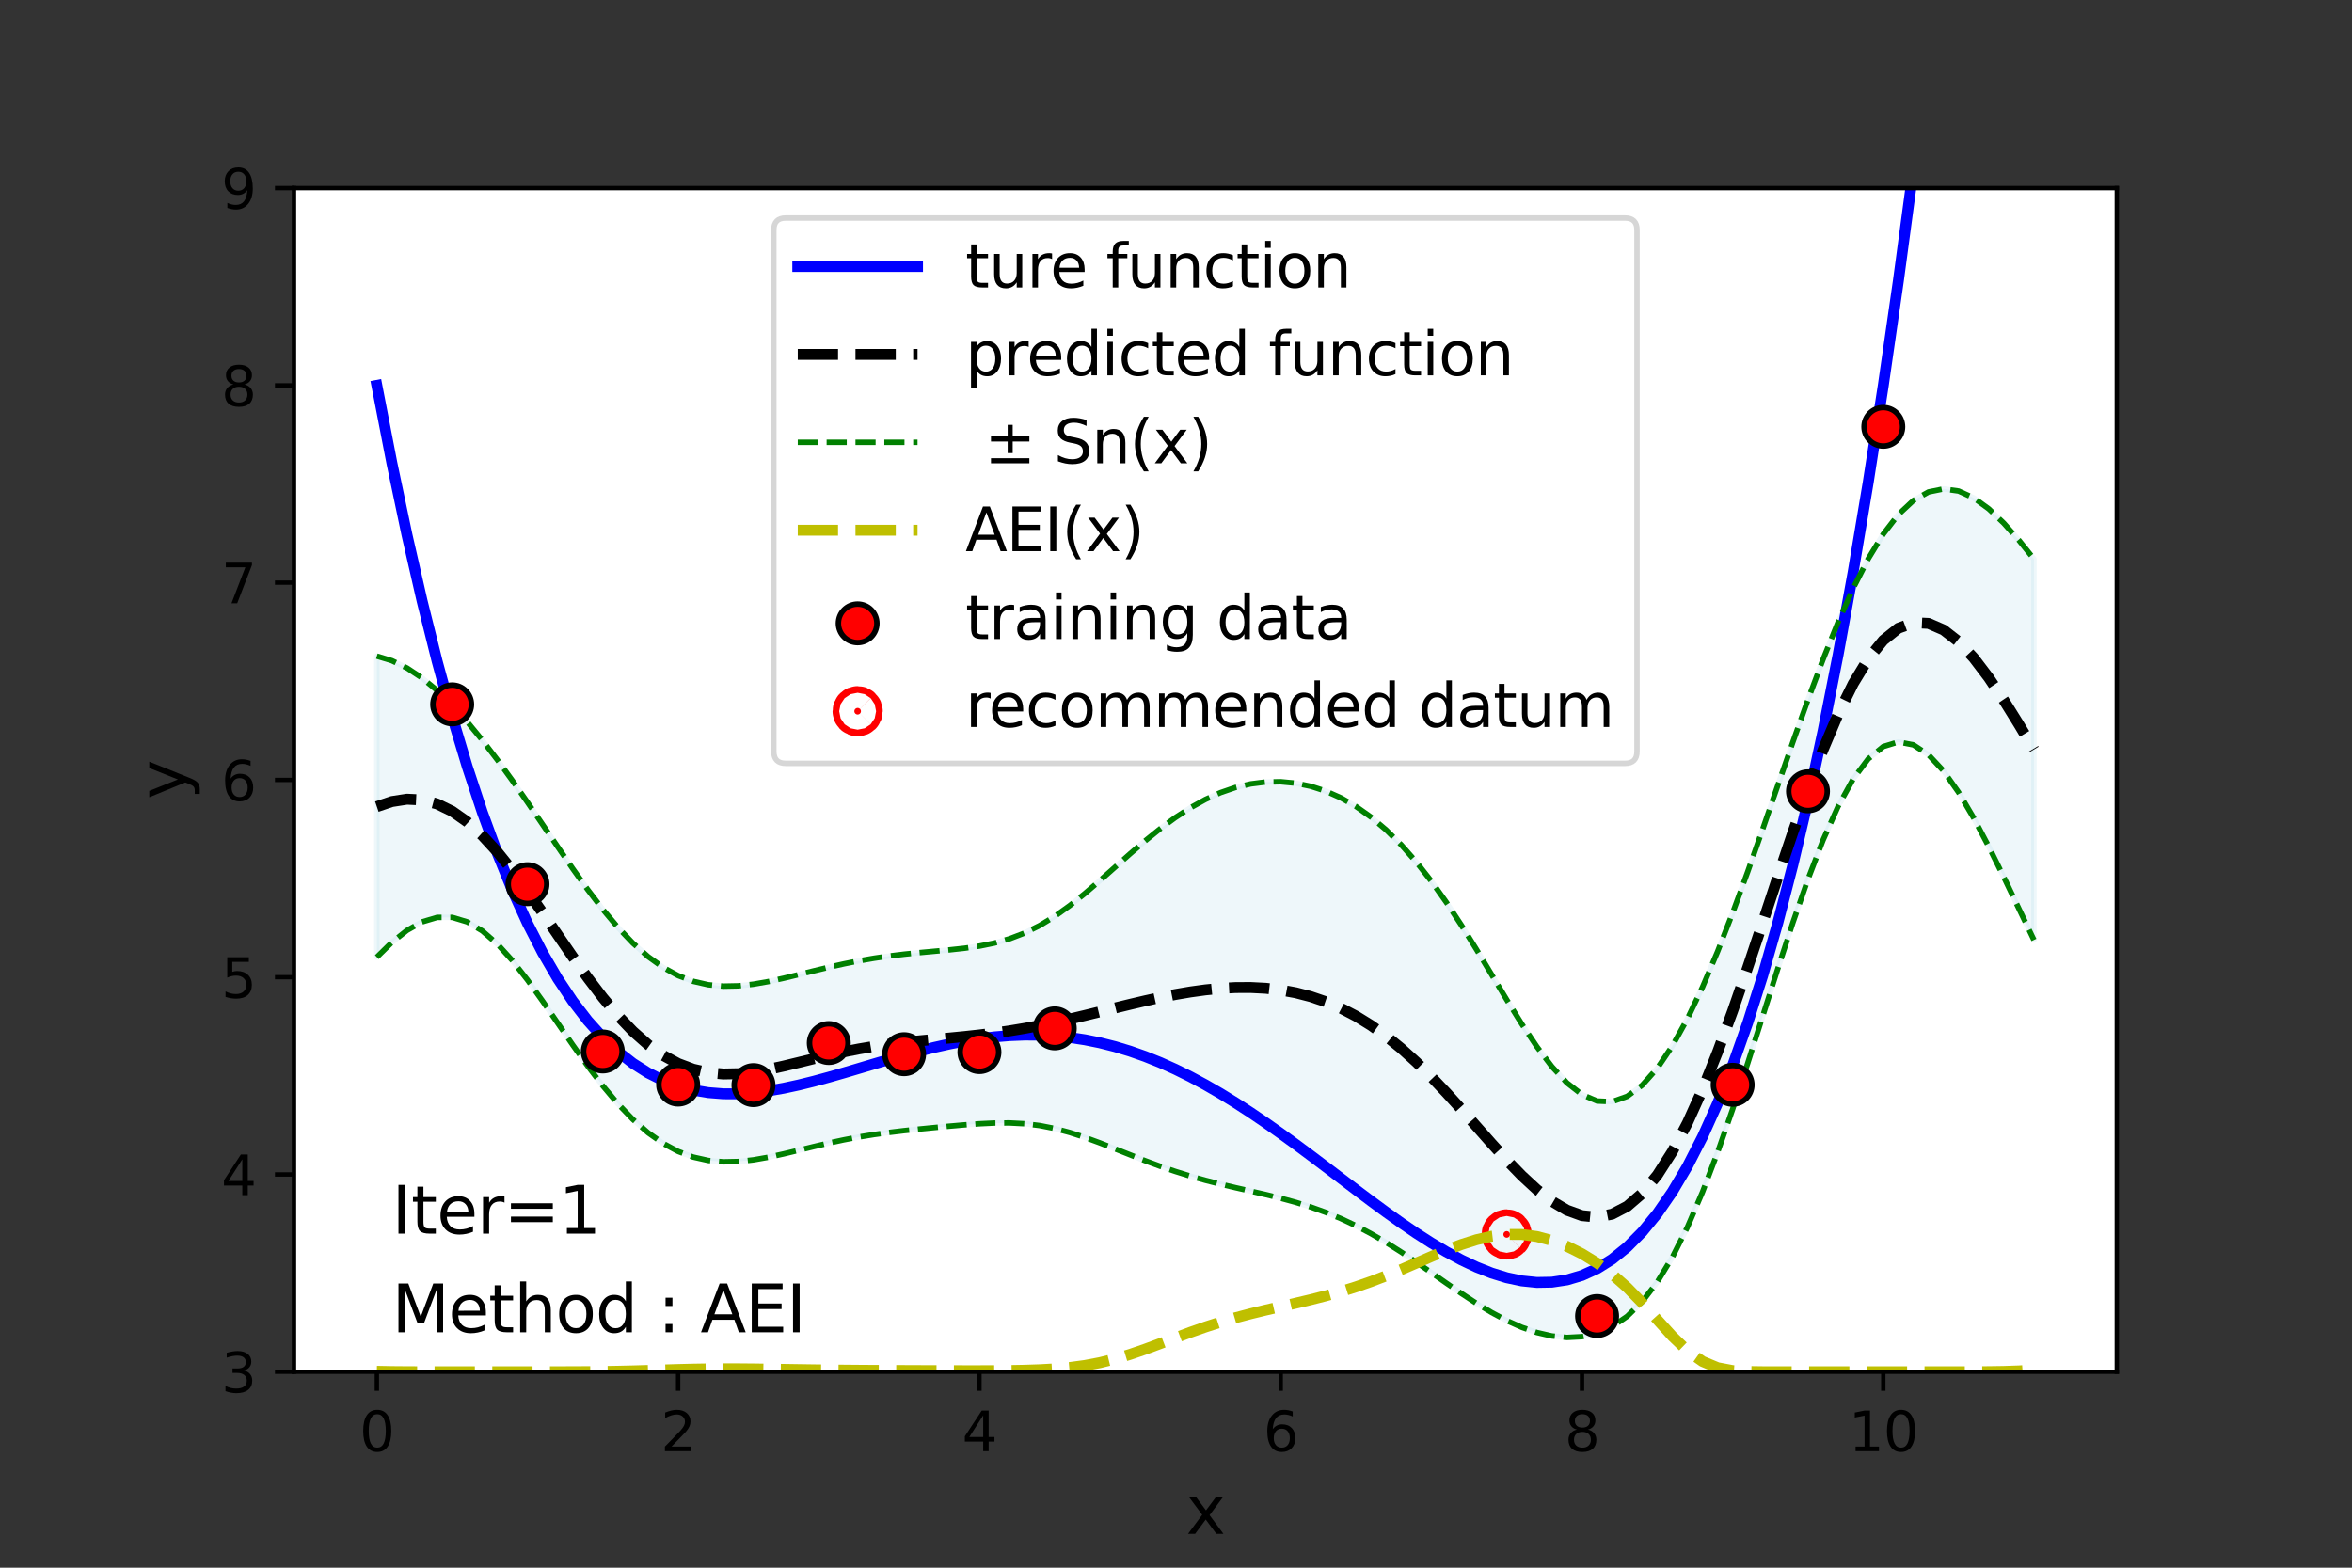 <?xml version="1.0" encoding="utf-8" standalone="no"?>
<!DOCTYPE svg PUBLIC "-//W3C//DTD SVG 1.1//EN"
  "http://www.w3.org/Graphics/SVG/1.1/DTD/svg11.dtd">
<svg height="288pt" version="1.1" viewBox="0 0 432 288" width="432pt" xmlns="http://www.w3.org/2000/svg" xmlns:xlink="http://www.w3.org/1999/xlink">
 <rect x="0" y="0" width="432" height="288" fill="#333333" stroke="none"/>
 <defs>
  <style type="text/css">*{stroke-linecap:butt;stroke-linejoin:round;}</style>
 </defs>
 <g id="figure_1">
  <g id="patch_1">
   <path d="M 0 288 
L 432 288 
L 432 0 
L 0 0 
z
" style="fill:none;"/>
  </g>
  <g id="axes_1">
   <g id="patch_2">
    <path d="M 54 252 
L 388.8 252 
L 388.8 34.56 
L 54 34.56 
z
" style="fill:#ffffff;"/>
   </g>
   <g id="PolyCollection_1">
    <defs>
     <path d="M 69.218 -167.462 
L 69.218 -112.164 
L 71.985 -114.881 
L 74.752 -117.08 
L 77.519 -118.642 
L 80.286 -119.464 
L 83.053 -119.475 
L 85.82 -118.643 
L 88.587 -116.986 
L 91.354 -114.571 
L 94.121 -111.516 
L 96.888 -107.97 
L 99.655 -104.1 
L 102.421 -100.072 
L 105.188 -96.045 
L 107.955 -92.154 
L 110.722 -88.517 
L 113.489 -85.224 
L 116.256 -82.341 
L 119.023 -79.91 
L 121.79 -77.953 
L 124.557 -76.466 
L 127.324 -75.432 
L 130.091 -74.813 
L 132.858 -74.562 
L 135.625 -74.62 
L 138.392 -74.924 
L 141.159 -75.41 
L 143.926 -76.015 
L 146.693 -76.68 
L 149.46 -77.357 
L 152.226 -78.006 
L 154.993 -78.6 
L 157.76 -79.124 
L 160.527 -79.574 
L 163.294 -79.957 
L 166.061 -80.287 
L 168.828 -80.58 
L 171.595 -80.851 
L 174.362 -81.109 
L 177.129 -81.35 
L 179.896 -81.554 
L 182.663 -81.687 
L 185.43 -81.704 
L 188.197 -81.562 
L 190.964 -81.227 
L 193.731 -80.685 
L 196.498 -79.949 
L 199.264 -79.051 
L 202.031 -78.034 
L 204.798 -76.95 
L 207.565 -75.848 
L 210.332 -74.769 
L 213.099 -73.745 
L 215.866 -72.799 
L 218.633 -71.939 
L 221.4 -71.164 
L 224.167 -70.462 
L 226.934 -69.811 
L 229.701 -69.184 
L 232.468 -68.548 
L 235.235 -67.871 
L 238.002 -67.118 
L 240.769 -66.259 
L 243.536 -65.268 
L 246.302 -64.125 
L 249.069 -62.82 
L 251.836 -61.352 
L 254.603 -59.732 
L 257.37 -57.979 
L 260.137 -56.123 
L 262.904 -54.203 
L 265.671 -52.267 
L 268.438 -50.366 
L 271.205 -48.553 
L 273.972 -46.881 
L 276.739 -45.403 
L 279.506 -44.164 
L 282.273 -43.205 
L 285.04 -42.568 
L 287.807 -42.295 
L 290.574 -42.439 
L 293.34 -43.071 
L 296.107 -44.285 
L 298.874 -46.188 
L 301.641 -48.894 
L 304.408 -52.496 
L 307.175 -57.054 
L 309.942 -62.578 
L 312.709 -69.025 
L 315.476 -76.296 
L 318.243 -84.242 
L 321.01 -92.673 
L 323.777 -101.364 
L 326.544 -110.068 
L 329.311 -118.527 
L 332.078 -126.478 
L 334.845 -133.67 
L 337.612 -139.872 
L 340.379 -144.889 
L 343.145 -148.577 
L 345.912 -150.853 
L 348.679 -151.699 
L 351.446 -151.158 
L 354.213 -149.331 
L 356.98 -146.363 
L 359.747 -142.43 
L 362.514 -137.732 
L 365.281 -132.474 
L 368.048 -126.86 
L 370.815 -121.083 
L 373.582 -115.316 
L 373.582 -185.301 
L 373.582 -185.301 
L 370.815 -188.76 
L 368.048 -191.882 
L 365.281 -194.521 
L 362.514 -196.535 
L 359.747 -197.792 
L 356.98 -198.183 
L 354.213 -197.623 
L 351.446 -196.06 
L 348.679 -193.477 
L 345.912 -189.889 
L 343.145 -185.348 
L 340.379 -179.927 
L 337.612 -173.725 
L 334.845 -166.861 
L 332.078 -159.47 
L 329.311 -151.705 
L 326.544 -143.732 
L 323.777 -135.726 
L 321.01 -127.859 
L 318.243 -120.296 
L 315.476 -113.188 
L 312.709 -106.669 
L 309.942 -100.858 
L 307.175 -95.859 
L 304.408 -91.764 
L 301.641 -88.652 
L 298.874 -86.587 
L 296.107 -85.611 
L 293.34 -85.732 
L 290.574 -86.913 
L 287.807 -89.066 
L 285.04 -92.058 
L 282.273 -95.725 
L 279.506 -99.884 
L 276.739 -104.351 
L 273.972 -108.957 
L 271.205 -113.549 
L 268.438 -118.001 
L 265.671 -122.213 
L 262.904 -126.111 
L 260.137 -129.646 
L 257.37 -132.791 
L 254.603 -135.535 
L 251.836 -137.879 
L 249.069 -139.836 
L 246.302 -141.421 
L 243.536 -142.654 
L 240.769 -143.549 
L 238.002 -144.122 
L 235.235 -144.383 
L 232.468 -144.337 
L 229.701 -143.987 
L 226.934 -143.335 
L 224.167 -142.382 
L 221.4 -141.133 
L 218.633 -139.598 
L 215.866 -137.797 
L 213.099 -135.758 
L 210.332 -133.523 
L 207.565 -131.145 
L 204.798 -128.69 
L 202.031 -126.234 
L 199.264 -123.858 
L 196.498 -121.644 
L 193.731 -119.664 
L 190.964 -117.972 
L 188.197 -116.598 
L 185.43 -115.536 
L 182.663 -114.752 
L 179.896 -114.193 
L 177.129 -113.794 
L 174.362 -113.495 
L 171.595 -113.24 
L 168.828 -112.986 
L 166.061 -112.702 
L 163.294 -112.364 
L 160.527 -111.959 
L 157.76 -111.479 
L 154.993 -110.926 
L 152.226 -110.307 
L 149.46 -109.641 
L 146.693 -108.954 
L 143.926 -108.284 
L 141.159 -107.679 
L 138.392 -107.193 
L 135.625 -106.888 
L 132.858 -106.832 
L 130.091 -107.088 
L 127.324 -107.716 
L 124.557 -108.768 
L 121.79 -110.278 
L 119.023 -112.266 
L 116.256 -114.726 
L 113.489 -117.631 
L 110.722 -120.932 
L 107.955 -124.561 
L 105.188 -128.433 
L 102.421 -132.458 
L 99.655 -136.544 
L 96.888 -140.609 
L 94.121 -144.582 
L 91.354 -148.403 
L 88.587 -152.021 
L 85.82 -155.389 
L 83.053 -158.454 
L 80.286 -161.158 
L 77.519 -163.449 
L 74.752 -165.28 
L 71.985 -166.621 
L 69.218 -167.462 
z
" id="m8841c17e21" style="stroke:#add8e6;stroke-opacity:0.2;"/>
    </defs>
    <g clip-path="url(#p6eb0425a65)">
     <use style="fill:#add8e6;fill-opacity:0.2;stroke:#add8e6;stroke-opacity:0.2;" x="0" xlink:href="#m8841c17e21" y="288"/>
    </g>
   </g>
   <g id="PathCollection_1">
    <defs>
     <path d="M 0 0.612 
C 0.162 0.612 0.318 0.548 0.433 0.433 
C 0.548 0.318 0.612 0.162 0.612 0 
C 0.612 -0.162 0.548 -0.318 0.433 -0.433 
C 0.318 -0.548 0.162 -0.612 0 -0.612 
C -0.162 -0.612 -0.318 -0.548 -0.433 -0.433 
C -0.548 -0.318 -0.612 -0.162 -0.612 0 
C -0.612 0.162 -0.548 0.318 -0.433 0.433 
C -0.318 0.548 -0.162 0.612 0 0.612 
z
" id="m94fb8fd5f3" style="stroke:#ff0000;stroke-width:8;"/>
    </defs>
    <g clip-path="url(#p6eb0425a65)">
     <use style="fill:#ff0000;stroke:#ff0000;stroke-width:8;" x="276.739" xlink:href="#m94fb8fd5f3" y="226.775"/>
    </g>
   </g>
   <g id="matplotlib.axis_1">
    <g id="xtick_1">
     <g id="line2d_1">
      <defs>
       <path d="M 0 0 
L 0 3.5 
" id="m75aa3a388a" style="stroke:#000000;stroke-width:0.8;"/>
      </defs>
      <g>
       <use style="stroke:#000000;stroke-width:0.8;" x="69.218" xlink:href="#m75aa3a388a" y="252"/>
      </g>
     </g>
     <g id="text_1">
      <!-- 0 -->
      <g transform="translate(66.037 266.598)scale(0.1 -0.1)">
       <defs>
        <path d="M 2034 4250 
Q 1547 4250 1301 3770 
Q 1056 3291 1056 2328 
Q 1056 1369 1301 889 
Q 1547 409 2034 409 
Q 2525 409 2770 889 
Q 3016 1369 3016 2328 
Q 3016 3291 2770 3770 
Q 2525 4250 2034 4250 
z
M 2034 4750 
Q 2819 4750 3233 4129 
Q 3647 3509 3647 2328 
Q 3647 1150 3233 529 
Q 2819 -91 2034 -91 
Q 1250 -91 836 529 
Q 422 1150 422 2328 
Q 422 3509 836 4129 
Q 1250 4750 2034 4750 
z
" id="DejaVuSans-30" transform="scale(0.016)"/>
       </defs>
       <use xlink:href="#DejaVuSans-30"/>
      </g>
     </g>
    </g>
    <g id="xtick_2">
     <g id="line2d_2">
      <g>
       <use style="stroke:#000000;stroke-width:0.8;" x="124.557" xlink:href="#m75aa3a388a" y="252"/>
      </g>
     </g>
     <g id="text_2">
      <!-- 2 -->
      <g transform="translate(121.376 266.598)scale(0.1 -0.1)">
       <defs>
        <path d="M 1228 531 
L 3431 531 
L 3431 0 
L 469 0 
L 469 531 
Q 828 903 1448 1529 
Q 2069 2156 2228 2338 
Q 2531 2678 2651 2914 
Q 2772 3150 2772 3378 
Q 2772 3750 2511 3984 
Q 2250 4219 1831 4219 
Q 1534 4219 1204 4116 
Q 875 4013 500 3803 
L 500 4441 
Q 881 4594 1212 4672 
Q 1544 4750 1819 4750 
Q 2544 4750 2975 4387 
Q 3406 4025 3406 3419 
Q 3406 3131 3298 2873 
Q 3191 2616 2906 2266 
Q 2828 2175 2409 1742 
Q 1991 1309 1228 531 
z
" id="DejaVuSans-32" transform="scale(0.016)"/>
       </defs>
       <use xlink:href="#DejaVuSans-32"/>
      </g>
     </g>
    </g>
    <g id="xtick_3">
     <g id="line2d_3">
      <g>
       <use style="stroke:#000000;stroke-width:0.8;" x="179.896" xlink:href="#m75aa3a388a" y="252"/>
      </g>
     </g>
     <g id="text_3">
      <!-- 4 -->
      <g transform="translate(176.715 266.598)scale(0.1 -0.1)">
       <defs>
        <path d="M 2419 4116 
L 825 1625 
L 2419 1625 
L 2419 4116 
z
M 2253 4666 
L 3047 4666 
L 3047 1625 
L 3713 1625 
L 3713 1100 
L 3047 1100 
L 3047 0 
L 2419 0 
L 2419 1100 
L 313 1100 
L 313 1709 
L 2253 4666 
z
" id="DejaVuSans-34" transform="scale(0.016)"/>
       </defs>
       <use xlink:href="#DejaVuSans-34"/>
      </g>
     </g>
    </g>
    <g id="xtick_4">
     <g id="line2d_4">
      <g>
       <use style="stroke:#000000;stroke-width:0.8;" x="235.235" xlink:href="#m75aa3a388a" y="252"/>
      </g>
     </g>
     <g id="text_4">
      <!-- 6 -->
      <g transform="translate(232.053 266.598)scale(0.1 -0.1)">
       <defs>
        <path d="M 2113 2584 
Q 1688 2584 1439 2293 
Q 1191 2003 1191 1497 
Q 1191 994 1439 701 
Q 1688 409 2113 409 
Q 2538 409 2786 701 
Q 3034 994 3034 1497 
Q 3034 2003 2786 2293 
Q 2538 2584 2113 2584 
z
M 3366 4563 
L 3366 3988 
Q 3128 4100 2886 4159 
Q 2644 4219 2406 4219 
Q 1781 4219 1451 3797 
Q 1122 3375 1075 2522 
Q 1259 2794 1537 2939 
Q 1816 3084 2150 3084 
Q 2853 3084 3261 2657 
Q 3669 2231 3669 1497 
Q 3669 778 3244 343 
Q 2819 -91 2113 -91 
Q 1303 -91 875 529 
Q 447 1150 447 2328 
Q 447 3434 972 4092 
Q 1497 4750 2381 4750 
Q 2619 4750 2861 4703 
Q 3103 4656 3366 4563 
z
" id="DejaVuSans-36" transform="scale(0.016)"/>
       </defs>
       <use xlink:href="#DejaVuSans-36"/>
      </g>
     </g>
    </g>
    <g id="xtick_5">
     <g id="line2d_5">
      <g>
       <use style="stroke:#000000;stroke-width:0.8;" x="290.574" xlink:href="#m75aa3a388a" y="252"/>
      </g>
     </g>
     <g id="text_5">
      <!-- 8 -->
      <g transform="translate(287.392 266.598)scale(0.1 -0.1)">
       <defs>
        <path d="M 2034 2216 
Q 1584 2216 1326 1975 
Q 1069 1734 1069 1313 
Q 1069 891 1326 650 
Q 1584 409 2034 409 
Q 2484 409 2743 651 
Q 3003 894 3003 1313 
Q 3003 1734 2745 1975 
Q 2488 2216 2034 2216 
z
M 1403 2484 
Q 997 2584 770 2862 
Q 544 3141 544 3541 
Q 544 4100 942 4425 
Q 1341 4750 2034 4750 
Q 2731 4750 3128 4425 
Q 3525 4100 3525 3541 
Q 3525 3141 3298 2862 
Q 3072 2584 2669 2484 
Q 3125 2378 3379 2068 
Q 3634 1759 3634 1313 
Q 3634 634 3220 271 
Q 2806 -91 2034 -91 
Q 1263 -91 848 271 
Q 434 634 434 1313 
Q 434 1759 690 2068 
Q 947 2378 1403 2484 
z
M 1172 3481 
Q 1172 3119 1398 2916 
Q 1625 2713 2034 2713 
Q 2441 2713 2670 2916 
Q 2900 3119 2900 3481 
Q 2900 3844 2670 4047 
Q 2441 4250 2034 4250 
Q 1625 4250 1398 4047 
Q 1172 3844 1172 3481 
z
" id="DejaVuSans-38" transform="scale(0.016)"/>
       </defs>
       <use xlink:href="#DejaVuSans-38"/>
      </g>
     </g>
    </g>
    <g id="xtick_6">
     <g id="line2d_6">
      <g>
       <use style="stroke:#000000;stroke-width:0.8;" x="345.912" xlink:href="#m75aa3a388a" y="252"/>
      </g>
     </g>
     <g id="text_6">
      <!-- 10 -->
      <g transform="translate(339.55 266.598)scale(0.1 -0.1)">
       <defs>
        <path d="M 794 531 
L 1825 531 
L 1825 4091 
L 703 3866 
L 703 4441 
L 1819 4666 
L 2450 4666 
L 2450 531 
L 3481 531 
L 3481 0 
L 794 0 
L 794 531 
z
" id="DejaVuSans-31" transform="scale(0.016)"/>
       </defs>
       <use xlink:href="#DejaVuSans-31"/>
       <use x="63.623" xlink:href="#DejaVuSans-30"/>
      </g>
     </g>
    </g>
    <g id="text_7">
     <!-- x -->
     <g transform="translate(217.849 281.796)scale(0.12 -0.12)">
      <defs>
       <path d="M 3513 3500 
L 2247 1797 
L 3578 0 
L 2900 0 
L 1881 1375 
L 863 0 
L 184 0 
L 1544 1831 
L 300 3500 
L 978 3500 
L 1906 2253 
L 2834 3500 
L 3513 3500 
z
" id="DejaVuSans-78" transform="scale(0.016)"/>
      </defs>
      <use xlink:href="#DejaVuSans-78"/>
     </g>
    </g>
   </g>
   <g id="matplotlib.axis_2">
    <g id="ytick_1">
     <g id="line2d_7">
      <defs>
       <path d="M 0 0 
L -3.5 0 
" id="m0c6b975146" style="stroke:#000000;stroke-width:0.8;"/>
      </defs>
      <g>
       <use style="stroke:#000000;stroke-width:0.8;" x="54" xlink:href="#m0c6b975146" y="252"/>
      </g>
     </g>
     <g id="text_8">
      <!-- 3 -->
      <g transform="translate(40.638 255.799)scale(0.1 -0.1)">
       <defs>
        <path d="M 2597 2516 
Q 3050 2419 3304 2112 
Q 3559 1806 3559 1356 
Q 3559 666 3084 287 
Q 2609 -91 1734 -91 
Q 1441 -91 1130 -33 
Q 819 25 488 141 
L 488 750 
Q 750 597 1062 519 
Q 1375 441 1716 441 
Q 2309 441 2620 675 
Q 2931 909 2931 1356 
Q 2931 1769 2642 2001 
Q 2353 2234 1838 2234 
L 1294 2234 
L 1294 2753 
L 1863 2753 
Q 2328 2753 2575 2939 
Q 2822 3125 2822 3475 
Q 2822 3834 2567 4026 
Q 2313 4219 1838 4219 
Q 1578 4219 1281 4162 
Q 984 4106 628 3988 
L 628 4550 
Q 988 4650 1302 4700 
Q 1616 4750 1894 4750 
Q 2613 4750 3031 4423 
Q 3450 4097 3450 3541 
Q 3450 3153 3228 2886 
Q 3006 2619 2597 2516 
z
" id="DejaVuSans-33" transform="scale(0.016)"/>
       </defs>
       <use xlink:href="#DejaVuSans-33"/>
      </g>
     </g>
    </g>
    <g id="ytick_2">
     <g id="line2d_8">
      <g>
       <use style="stroke:#000000;stroke-width:0.8;" x="54" xlink:href="#m0c6b975146" y="215.76"/>
      </g>
     </g>
     <g id="text_9">
      <!-- 4 -->
      <g transform="translate(40.638 219.559)scale(0.1 -0.1)">
       <use xlink:href="#DejaVuSans-34"/>
      </g>
     </g>
    </g>
    <g id="ytick_3">
     <g id="line2d_9">
      <g>
       <use style="stroke:#000000;stroke-width:0.8;" x="54" xlink:href="#m0c6b975146" y="179.52"/>
      </g>
     </g>
     <g id="text_10">
      <!-- 5 -->
      <g transform="translate(40.638 183.319)scale(0.1 -0.1)">
       <defs>
        <path d="M 691 4666 
L 3169 4666 
L 3169 4134 
L 1269 4134 
L 1269 2991 
Q 1406 3038 1543 3061 
Q 1681 3084 1819 3084 
Q 2600 3084 3056 2656 
Q 3513 2228 3513 1497 
Q 3513 744 3044 326 
Q 2575 -91 1722 -91 
Q 1428 -91 1123 -41 
Q 819 9 494 109 
L 494 744 
Q 775 591 1075 516 
Q 1375 441 1709 441 
Q 2250 441 2565 725 
Q 2881 1009 2881 1497 
Q 2881 1984 2565 2268 
Q 2250 2553 1709 2553 
Q 1456 2553 1204 2497 
Q 953 2441 691 2322 
L 691 4666 
z
" id="DejaVuSans-35" transform="scale(0.016)"/>
       </defs>
       <use xlink:href="#DejaVuSans-35"/>
      </g>
     </g>
    </g>
    <g id="ytick_4">
     <g id="line2d_10">
      <g>
       <use style="stroke:#000000;stroke-width:0.8;" x="54" xlink:href="#m0c6b975146" y="143.28"/>
      </g>
     </g>
     <g id="text_11">
      <!-- 6 -->
      <g transform="translate(40.638 147.079)scale(0.1 -0.1)">
       <use xlink:href="#DejaVuSans-36"/>
      </g>
     </g>
    </g>
    <g id="ytick_5">
     <g id="line2d_11">
      <g>
       <use style="stroke:#000000;stroke-width:0.8;" x="54" xlink:href="#m0c6b975146" y="107.04"/>
      </g>
     </g>
     <g id="text_12">
      <!-- 7 -->
      <g transform="translate(40.638 110.839)scale(0.1 -0.1)">
       <defs>
        <path d="M 525 4666 
L 3525 4666 
L 3525 4397 
L 1831 0 
L 1172 0 
L 2766 4134 
L 525 4134 
L 525 4666 
z
" id="DejaVuSans-37" transform="scale(0.016)"/>
       </defs>
       <use xlink:href="#DejaVuSans-37"/>
      </g>
     </g>
    </g>
    <g id="ytick_6">
     <g id="line2d_12">
      <g>
       <use style="stroke:#000000;stroke-width:0.8;" x="54" xlink:href="#m0c6b975146" y="70.8"/>
      </g>
     </g>
     <g id="text_13">
      <!-- 8 -->
      <g transform="translate(40.638 74.599)scale(0.1 -0.1)">
       <use xlink:href="#DejaVuSans-38"/>
      </g>
     </g>
    </g>
    <g id="ytick_7">
     <g id="line2d_13">
      <g>
       <use style="stroke:#000000;stroke-width:0.8;" x="54" xlink:href="#m0c6b975146" y="34.56"/>
      </g>
     </g>
     <g id="text_14">
      <!-- 9 -->
      <g transform="translate(40.638 38.359)scale(0.1 -0.1)">
       <defs>
        <path d="M 703 97 
L 703 672 
Q 941 559 1184 500 
Q 1428 441 1663 441 
Q 2288 441 2617 861 
Q 2947 1281 2994 2138 
Q 2813 1869 2534 1725 
Q 2256 1581 1919 1581 
Q 1219 1581 811 2004 
Q 403 2428 403 3163 
Q 403 3881 828 4315 
Q 1253 4750 1959 4750 
Q 2769 4750 3195 4129 
Q 3622 3509 3622 2328 
Q 3622 1225 3098 567 
Q 2575 -91 1691 -91 
Q 1453 -91 1209 -44 
Q 966 3 703 97 
z
M 1959 2075 
Q 2384 2075 2632 2365 
Q 2881 2656 2881 3163 
Q 2881 3666 2632 3958 
Q 2384 4250 1959 4250 
Q 1534 4250 1286 3958 
Q 1038 3666 1038 3163 
Q 1038 2656 1286 2365 
Q 1534 2075 1959 2075 
z
" id="DejaVuSans-39" transform="scale(0.016)"/>
       </defs>
       <use xlink:href="#DejaVuSans-39"/>
      </g>
     </g>
    </g>
    <g id="text_15">
     <!-- y -->
     <g transform="translate(34.142 146.831)rotate(-90)scale(0.12 -0.12)">
      <defs>
       <path d="M 2059 -325 
Q 1816 -950 1584 -1140 
Q 1353 -1331 966 -1331 
L 506 -1331 
L 506 -850 
L 844 -850 
Q 1081 -850 1212 -737 
Q 1344 -625 1503 -206 
L 1606 56 
L 191 3500 
L 800 3500 
L 1894 763 
L 2988 3500 
L 3597 3500 
L 2059 -325 
z
" id="DejaVuSans-79" transform="scale(0.016)"/>
      </defs>
      <use xlink:href="#DejaVuSans-79"/>
     </g>
    </g>
   </g>
   <g id="line2d_14">
    <path clip-path="url(#p6eb0425a65)" d="M 69.218 70.8 
L 71.985 85.084 
L 74.752 98.255 
L 77.519 110.365 
L 80.286 121.466 
L 83.053 131.608 
L 85.82 140.842 
L 88.587 149.214 
L 91.354 156.771 
L 94.121 163.561 
L 96.888 169.626 
L 99.655 175.012 
L 102.421 179.761 
L 105.188 183.913 
L 107.955 187.509 
L 110.722 190.589 
L 113.489 193.19 
L 116.256 195.349 
L 119.023 197.101 
L 121.79 198.482 
L 124.557 199.524 
L 127.324 200.261 
L 130.091 200.723 
L 132.858 200.94 
L 135.625 200.941 
L 138.392 200.754 
L 141.159 200.406 
L 143.926 199.922 
L 146.693 199.327 
L 149.46 198.643 
L 152.226 197.894 
L 154.993 197.099 
L 157.76 196.279 
L 160.527 195.453 
L 163.294 194.638 
L 166.061 193.851 
L 168.828 193.106 
L 171.595 192.419 
L 174.362 191.803 
L 177.129 191.268 
L 179.896 190.827 
L 182.663 190.488 
L 185.43 190.261 
L 188.197 190.153 
L 190.964 190.17 
L 193.731 190.317 
L 196.498 190.599 
L 199.264 191.018 
L 202.031 191.576 
L 204.798 192.273 
L 207.565 193.11 
L 210.332 194.084 
L 213.099 195.194 
L 215.866 196.434 
L 218.633 197.8 
L 221.4 199.287 
L 224.167 200.885 
L 226.934 202.589 
L 229.701 204.386 
L 232.468 206.268 
L 235.235 208.222 
L 238.002 210.235 
L 240.769 212.294 
L 243.536 214.383 
L 246.302 216.485 
L 249.069 218.584 
L 251.836 220.661 
L 254.603 222.696 
L 257.37 224.668 
L 260.137 226.556 
L 262.904 228.335 
L 265.671 229.983 
L 268.438 231.473 
L 271.205 232.78 
L 273.972 233.875 
L 276.739 234.729 
L 279.506 235.314 
L 282.273 235.598 
L 285.04 235.548 
L 287.807 235.132 
L 290.574 234.315 
L 293.34 233.061 
L 296.107 231.335 
L 298.874 229.098 
L 301.641 226.31 
L 304.408 222.933 
L 307.175 218.925 
L 309.942 214.244 
L 312.709 208.846 
L 315.476 202.686 
L 318.243 195.719 
L 321.01 187.899 
L 323.777 179.176 
L 326.544 169.503 
L 329.311 158.828 
L 332.078 147.101 
L 334.845 134.269 
L 337.612 120.278 
L 340.379 105.074 
L 343.145 88.6 
L 345.912 70.8 
L 348.679 51.616 
L 351.446 30.987 
L 354.213 8.855 
L 355.364 -1 
" style="fill:none;stroke:#0000ff;stroke-linecap:square;stroke-width:2;"/>
   </g>
   <g id="line2d_15">
    <path clip-path="url(#p6eb0425a65)" d="M 69.218 175.836 
L 71.985 173.119 
L 74.752 170.92 
L 77.519 169.358 
L 80.286 168.536 
L 83.053 168.525 
L 85.82 169.357 
L 88.587 171.014 
L 91.354 173.429 
L 94.121 176.484 
L 96.888 180.03 
L 99.655 183.9 
L 102.421 187.928 
L 105.188 191.955 
L 107.955 195.846 
L 110.722 199.483 
L 113.489 202.776 
L 116.256 205.659 
L 119.023 208.09 
L 121.79 210.047 
L 124.557 211.534 
L 127.324 212.568 
L 130.091 213.187 
L 132.858 213.438 
L 135.625 213.38 
L 138.392 213.076 
L 141.159 212.59 
L 143.926 211.985 
L 146.693 211.32 
L 149.46 210.643 
L 152.226 209.994 
L 154.993 209.4 
L 157.76 208.876 
L 160.527 208.426 
L 163.294 208.043 
L 166.061 207.713 
L 168.828 207.42 
L 171.595 207.149 
L 174.362 206.891 
L 177.129 206.65 
L 179.896 206.446 
L 182.663 206.313 
L 185.43 206.296 
L 188.197 206.438 
L 190.964 206.773 
L 193.731 207.315 
L 196.498 208.051 
L 199.264 208.949 
L 202.031 209.966 
L 204.798 211.05 
L 207.565 212.152 
L 210.332 213.231 
L 213.099 214.255 
L 215.866 215.201 
L 218.633 216.061 
L 221.4 216.836 
L 224.167 217.538 
L 226.934 218.189 
L 229.701 218.816 
L 232.468 219.452 
L 235.235 220.129 
L 238.002 220.882 
L 240.769 221.741 
L 243.536 222.732 
L 246.302 223.875 
L 249.069 225.18 
L 251.836 226.648 
L 254.603 228.268 
L 257.37 230.021 
L 260.137 231.877 
L 262.904 233.797 
L 265.671 235.733 
L 268.438 237.634 
L 271.205 239.447 
L 273.972 241.119 
L 276.739 242.597 
L 279.506 243.836 
L 282.273 244.795 
L 285.04 245.432 
L 287.807 245.705 
L 290.574 245.561 
L 293.34 244.929 
L 296.107 243.715 
L 298.874 241.812 
L 301.641 239.106 
L 304.408 235.504 
L 307.175 230.946 
L 309.942 225.422 
L 312.709 218.975 
L 315.476 211.704 
L 318.243 203.758 
L 321.01 195.327 
L 323.777 186.636 
L 326.544 177.932 
L 329.311 169.473 
L 332.078 161.522 
L 334.845 154.33 
L 337.612 148.128 
L 340.379 143.111 
L 343.145 139.423 
L 345.912 137.147 
L 348.679 136.301 
L 351.446 136.842 
L 354.213 138.669 
L 356.98 141.637 
L 359.747 145.57 
L 362.514 150.268 
L 365.281 155.526 
L 368.048 161.14 
L 370.815 166.917 
L 373.582 172.684 
" style="fill:none;stroke:#008000;stroke-dasharray:3.7,1.6;stroke-dashoffset:0;"/>
   </g>
   <g id="line2d_16">
    <path clip-path="url(#p6eb0425a65)" d="M 69.218 120.538 
L 71.985 121.379 
L 74.752 122.72 
L 77.519 124.551 
L 80.286 126.842 
L 83.053 129.546 
L 85.82 132.611 
L 88.587 135.979 
L 91.354 139.597 
L 94.121 143.418 
L 96.888 147.391 
L 99.655 151.456 
L 102.421 155.542 
L 105.188 159.567 
L 107.955 163.439 
L 110.722 167.068 
L 113.489 170.369 
L 116.256 173.274 
L 119.023 175.734 
L 121.79 177.722 
L 124.557 179.232 
L 127.324 180.284 
L 130.091 180.912 
L 132.858 181.168 
L 135.625 181.112 
L 138.392 180.807 
L 141.159 180.321 
L 143.926 179.716 
L 146.693 179.046 
L 149.46 178.359 
L 152.226 177.693 
L 154.993 177.074 
L 157.76 176.521 
L 160.527 176.041 
L 163.294 175.636 
L 166.061 175.298 
L 168.828 175.014 
L 171.595 174.76 
L 174.362 174.505 
L 177.129 174.206 
L 179.896 173.807 
L 182.663 173.248 
L 185.43 172.464 
L 188.197 171.402 
L 190.964 170.028 
L 193.731 168.336 
L 196.498 166.356 
L 199.264 164.142 
L 202.031 161.766 
L 204.798 159.31 
L 207.565 156.855 
L 210.332 154.477 
L 213.099 152.242 
L 215.866 150.203 
L 218.633 148.402 
L 221.4 146.867 
L 224.167 145.618 
L 226.934 144.665 
L 229.701 144.013 
L 232.468 143.663 
L 235.235 143.617 
L 238.002 143.878 
L 240.769 144.451 
L 243.536 145.346 
L 246.302 146.579 
L 249.069 148.164 
L 251.836 150.121 
L 254.603 152.465 
L 257.37 155.209 
L 260.137 158.354 
L 262.904 161.889 
L 265.671 165.787 
L 268.438 169.999 
L 271.205 174.451 
L 273.972 179.043 
L 276.739 183.649 
L 279.506 188.116 
L 282.273 192.275 
L 285.04 195.942 
L 287.807 198.934 
L 290.574 201.087 
L 293.34 202.268 
L 296.107 202.389 
L 298.874 201.413 
L 301.641 199.348 
L 304.408 196.236 
L 307.175 192.141 
L 309.942 187.142 
L 312.709 181.331 
L 315.476 174.812 
L 318.243 167.704 
L 321.01 160.141 
L 323.777 152.274 
L 326.544 144.268 
L 329.311 136.295 
L 332.078 128.53 
L 334.845 121.139 
L 337.612 114.275 
L 340.379 108.073 
L 343.145 102.652 
L 345.912 98.111 
L 348.679 94.523 
L 351.446 91.94 
L 354.213 90.377 
L 356.98 89.817 
L 359.747 90.208 
L 362.514 91.465 
L 365.281 93.479 
L 368.048 96.118 
L 370.815 99.24 
L 373.582 102.699 
" style="fill:none;stroke:#008000;stroke-dasharray:3.7,1.6;stroke-dashoffset:0;"/>
   </g>
   <g id="line2d_17">
    <path clip-path="url(#p6eb0425a65)" d="M 69.218 251.913 
L 71.985 251.965 
L 74.752 251.987 
L 77.519 251.996 
L 80.286 251.998 
L 83.053 251.999 
L 85.82 252 
L 88.587 252 
L 91.354 252 
L 94.121 252 
L 96.888 251.999 
L 99.655 251.998 
L 102.421 251.995 
L 105.188 251.989 
L 107.955 251.974 
L 110.722 251.947 
L 113.489 251.903 
L 116.256 251.839 
L 119.023 251.759 
L 121.79 251.672 
L 124.557 251.588 
L 127.324 251.519 
L 130.091 251.474 
L 132.858 251.454 
L 135.625 251.459 
L 138.392 251.483 
L 141.159 251.519 
L 143.926 251.561 
L 146.693 251.603 
L 149.46 251.642 
L 152.226 251.676 
L 154.993 251.704 
L 157.76 251.727 
L 160.527 251.745 
L 163.294 251.759 
L 166.061 251.772 
L 168.828 251.783 
L 171.595 251.793 
L 174.362 251.802 
L 177.129 251.808 
L 179.896 251.808 
L 182.663 251.799 
L 185.43 251.773 
L 188.197 251.722 
L 190.964 251.629 
L 193.731 251.474 
L 196.498 251.225 
L 199.264 250.853 
L 202.031 250.331 
L 204.798 249.648 
L 207.565 248.816 
L 210.332 247.864 
L 213.099 246.837 
L 215.866 245.786 
L 218.633 244.755 
L 221.4 243.783 
L 224.167 242.888 
L 226.934 242.079 
L 229.701 241.348 
L 232.468 240.676 
L 235.235 240.039 
L 238.002 239.408 
L 240.769 238.753 
L 243.536 238.048 
L 246.302 237.27 
L 249.069 236.402 
L 251.836 235.437 
L 254.603 234.377 
L 257.37 233.237 
L 260.137 232.045 
L 262.904 230.841 
L 265.671 229.68 
L 268.438 228.624 
L 271.205 227.744 
L 273.972 227.108 
L 276.739 226.775 
L 279.506 226.786 
L 282.273 227.16 
L 285.04 227.891 
L 287.807 228.956 
L 290.574 230.336 
L 293.34 232.035 
L 296.107 234.087 
L 298.874 236.534 
L 301.641 239.364 
L 304.408 242.445 
L 307.175 245.498 
L 309.942 248.156 
L 312.709 250.108 
L 315.476 251.263 
L 318.243 251.785 
L 321.01 251.955 
L 323.777 251.993 
L 326.544 251.999 
L 329.311 252 
L 332.078 252 
L 334.845 252 
L 337.612 252 
L 340.379 252 
L 343.145 252 
L 345.912 252 
L 348.679 252 
L 351.446 252 
L 354.213 252 
L 356.98 252 
L 359.747 251.999 
L 362.514 251.994 
L 365.281 251.978 
L 368.048 251.937 
L 370.815 251.844 
L 373.582 251.667 
" style="fill:none;stroke:#bfbf00;stroke-dasharray:7.4,3.2;stroke-dashoffset:0;stroke-width:2;"/>
   </g>
   <g id="patch_3">
    <path d="M 54 252 
L 54 34.56 
" style="fill:none;stroke:#000000;stroke-linecap:square;stroke-linejoin:miter;stroke-width:0.8;"/>
   </g>
   <g id="patch_4">
    <path d="M 388.8 252 
L 388.8 34.56 
" style="fill:none;stroke:#000000;stroke-linecap:square;stroke-linejoin:miter;stroke-width:0.8;"/>
   </g>
   <g id="patch_5">
    <path d="M 54 252 
L 388.8 252 
" style="fill:none;stroke:#000000;stroke-linecap:square;stroke-linejoin:miter;stroke-width:0.8;"/>
   </g>
   <g id="patch_6">
    <path d="M 54 34.56 
L 388.8 34.56 
" style="fill:none;stroke:#000000;stroke-linecap:square;stroke-linejoin:miter;stroke-width:0.8;"/>
   </g>
   <g id="text_16">
    <!-- Method : AEI -->
    <g transform="translate(71.985 244.752)scale(0.12 -0.12)">
     <defs>
      <path d="M 628 4666 
L 1569 4666 
L 2759 1491 
L 3956 4666 
L 4897 4666 
L 4897 0 
L 4281 0 
L 4281 4097 
L 3078 897 
L 2444 897 
L 1241 4097 
L 1241 0 
L 628 0 
L 628 4666 
z
" id="DejaVuSans-4d" transform="scale(0.016)"/>
      <path d="M 3597 1894 
L 3597 1613 
L 953 1613 
Q 991 1019 1311 708 
Q 1631 397 2203 397 
Q 2534 397 2845 478 
Q 3156 559 3463 722 
L 3463 178 
Q 3153 47 2828 -22 
Q 2503 -91 2169 -91 
Q 1331 -91 842 396 
Q 353 884 353 1716 
Q 353 2575 817 3079 
Q 1281 3584 2069 3584 
Q 2775 3584 3186 3129 
Q 3597 2675 3597 1894 
z
M 3022 2063 
Q 3016 2534 2758 2815 
Q 2500 3097 2075 3097 
Q 1594 3097 1305 2825 
Q 1016 2553 972 2059 
L 3022 2063 
z
" id="DejaVuSans-65" transform="scale(0.016)"/>
      <path d="M 1172 4494 
L 1172 3500 
L 2356 3500 
L 2356 3053 
L 1172 3053 
L 1172 1153 
Q 1172 725 1289 603 
Q 1406 481 1766 481 
L 2356 481 
L 2356 0 
L 1766 0 
Q 1100 0 847 248 
Q 594 497 594 1153 
L 594 3053 
L 172 3053 
L 172 3500 
L 594 3500 
L 594 4494 
L 1172 4494 
z
" id="DejaVuSans-74" transform="scale(0.016)"/>
      <path d="M 3513 2113 
L 3513 0 
L 2938 0 
L 2938 2094 
Q 2938 2591 2744 2837 
Q 2550 3084 2163 3084 
Q 1697 3084 1428 2787 
Q 1159 2491 1159 1978 
L 1159 0 
L 581 0 
L 581 4863 
L 1159 4863 
L 1159 2956 
Q 1366 3272 1645 3428 
Q 1925 3584 2291 3584 
Q 2894 3584 3203 3211 
Q 3513 2838 3513 2113 
z
" id="DejaVuSans-68" transform="scale(0.016)"/>
      <path d="M 1959 3097 
Q 1497 3097 1228 2736 
Q 959 2375 959 1747 
Q 959 1119 1226 758 
Q 1494 397 1959 397 
Q 2419 397 2687 759 
Q 2956 1122 2956 1747 
Q 2956 2369 2687 2733 
Q 2419 3097 1959 3097 
z
M 1959 3584 
Q 2709 3584 3137 3096 
Q 3566 2609 3566 1747 
Q 3566 888 3137 398 
Q 2709 -91 1959 -91 
Q 1206 -91 779 398 
Q 353 888 353 1747 
Q 353 2609 779 3096 
Q 1206 3584 1959 3584 
z
" id="DejaVuSans-6f" transform="scale(0.016)"/>
      <path d="M 2906 2969 
L 2906 4863 
L 3481 4863 
L 3481 0 
L 2906 0 
L 2906 525 
Q 2725 213 2448 61 
Q 2172 -91 1784 -91 
Q 1150 -91 751 415 
Q 353 922 353 1747 
Q 353 2572 751 3078 
Q 1150 3584 1784 3584 
Q 2172 3584 2448 3432 
Q 2725 3281 2906 2969 
z
M 947 1747 
Q 947 1113 1208 752 
Q 1469 391 1925 391 
Q 2381 391 2643 752 
Q 2906 1113 2906 1747 
Q 2906 2381 2643 2742 
Q 2381 3103 1925 3103 
Q 1469 3103 1208 2742 
Q 947 2381 947 1747 
z
" id="DejaVuSans-64" transform="scale(0.016)"/>
      <path id="DejaVuSans-20" transform="scale(0.016)"/>
      <path d="M 750 794 
L 1409 794 
L 1409 0 
L 750 0 
L 750 794 
z
M 750 3309 
L 1409 3309 
L 1409 2516 
L 750 2516 
L 750 3309 
z
" id="DejaVuSans-3a" transform="scale(0.016)"/>
      <path d="M 2188 4044 
L 1331 1722 
L 3047 1722 
L 2188 4044 
z
M 1831 4666 
L 2547 4666 
L 4325 0 
L 3669 0 
L 3244 1197 
L 1141 1197 
L 716 0 
L 50 0 
L 1831 4666 
z
" id="DejaVuSans-41" transform="scale(0.016)"/>
      <path d="M 628 4666 
L 3578 4666 
L 3578 4134 
L 1259 4134 
L 1259 2753 
L 3481 2753 
L 3481 2222 
L 1259 2222 
L 1259 531 
L 3634 531 
L 3634 0 
L 628 0 
L 628 4666 
z
" id="DejaVuSans-45" transform="scale(0.016)"/>
      <path d="M 628 4666 
L 1259 4666 
L 1259 0 
L 628 0 
L 628 4666 
z
" id="DejaVuSans-49" transform="scale(0.016)"/>
     </defs>
     <use xlink:href="#DejaVuSans-4d"/>
     <use x="86.279" xlink:href="#DejaVuSans-65"/>
     <use x="147.803" xlink:href="#DejaVuSans-74"/>
     <use x="187.012" xlink:href="#DejaVuSans-68"/>
     <use x="250.391" xlink:href="#DejaVuSans-6f"/>
     <use x="311.572" xlink:href="#DejaVuSans-64"/>
     <use x="375.049" xlink:href="#DejaVuSans-20"/>
     <use x="406.836" xlink:href="#DejaVuSans-3a"/>
     <use x="440.527" xlink:href="#DejaVuSans-20"/>
     <use x="472.314" xlink:href="#DejaVuSans-41"/>
     <use x="540.723" xlink:href="#DejaVuSans-45"/>
     <use x="603.906" xlink:href="#DejaVuSans-49"/>
    </g>
   </g>
   <g id="text_17">
    <!-- Iter=1 -->
    <g transform="translate(71.985 226.632)scale(0.12 -0.12)">
     <defs>
      <path d="M 2631 2963 
Q 2534 3019 2420 3045 
Q 2306 3072 2169 3072 
Q 1681 3072 1420 2755 
Q 1159 2438 1159 1844 
L 1159 0 
L 581 0 
L 581 3500 
L 1159 3500 
L 1159 2956 
Q 1341 3275 1631 3429 
Q 1922 3584 2338 3584 
Q 2397 3584 2469 3576 
Q 2541 3569 2628 3553 
L 2631 2963 
z
" id="DejaVuSans-72" transform="scale(0.016)"/>
      <path d="M 678 2906 
L 4684 2906 
L 4684 2381 
L 678 2381 
L 678 2906 
z
M 678 1631 
L 4684 1631 
L 4684 1100 
L 678 1100 
L 678 1631 
z
" id="DejaVuSans-3d" transform="scale(0.016)"/>
     </defs>
     <use xlink:href="#DejaVuSans-49"/>
     <use x="29.492" xlink:href="#DejaVuSans-74"/>
     <use x="68.701" xlink:href="#DejaVuSans-65"/>
     <use x="130.225" xlink:href="#DejaVuSans-72"/>
     <use x="171.338" xlink:href="#DejaVuSans-3d"/>
     <use x="255.127" xlink:href="#DejaVuSans-31"/>
    </g>
   </g>
   <g id="legend_1">
    <g id="patch_7">
     <path d="M 144.328 140.236 
L 298.472 140.236 
Q 300.672 140.236 300.672 138.036 
L 300.672 42.26 
Q 300.672 40.06 298.472 40.06 
L 144.328 40.06 
Q 142.128 40.06 142.128 42.26 
L 142.128 138.036 
Q 142.128 140.236 144.328 140.236 
z
" style="fill:#ffffff;opacity:0.8;stroke:#cccccc;stroke-linejoin:miter;"/>
    </g>
    <g id="line2d_18">
     <path d="M 146.528 48.968 
L 168.528 48.968 
" style="fill:none;stroke:#0000ff;stroke-linecap:square;stroke-width:2;"/>
    </g>
    <g id="line2d_19"/>
    <g id="text_18">
     <!-- ture function -->
     <g transform="translate(177.328 52.818)scale(0.11 -0.11)">
      <defs>
       <path d="M 544 1381 
L 544 3500 
L 1119 3500 
L 1119 1403 
Q 1119 906 1312 657 
Q 1506 409 1894 409 
Q 2359 409 2629 706 
Q 2900 1003 2900 1516 
L 2900 3500 
L 3475 3500 
L 3475 0 
L 2900 0 
L 2900 538 
Q 2691 219 2414 64 
Q 2138 -91 1772 -91 
Q 1169 -91 856 284 
Q 544 659 544 1381 
z
M 1991 3584 
L 1991 3584 
z
" id="DejaVuSans-75" transform="scale(0.016)"/>
       <path d="M 2375 4863 
L 2375 4384 
L 1825 4384 
Q 1516 4384 1395 4259 
Q 1275 4134 1275 3809 
L 1275 3500 
L 2222 3500 
L 2222 3053 
L 1275 3053 
L 1275 0 
L 697 0 
L 697 3053 
L 147 3053 
L 147 3500 
L 697 3500 
L 697 3744 
Q 697 4328 969 4595 
Q 1241 4863 1831 4863 
L 2375 4863 
z
" id="DejaVuSans-66" transform="scale(0.016)"/>
       <path d="M 3513 2113 
L 3513 0 
L 2938 0 
L 2938 2094 
Q 2938 2591 2744 2837 
Q 2550 3084 2163 3084 
Q 1697 3084 1428 2787 
Q 1159 2491 1159 1978 
L 1159 0 
L 581 0 
L 581 3500 
L 1159 3500 
L 1159 2956 
Q 1366 3272 1645 3428 
Q 1925 3584 2291 3584 
Q 2894 3584 3203 3211 
Q 3513 2838 3513 2113 
z
" id="DejaVuSans-6e" transform="scale(0.016)"/>
       <path d="M 3122 3366 
L 3122 2828 
Q 2878 2963 2633 3030 
Q 2388 3097 2138 3097 
Q 1578 3097 1268 2742 
Q 959 2388 959 1747 
Q 959 1106 1268 751 
Q 1578 397 2138 397 
Q 2388 397 2633 464 
Q 2878 531 3122 666 
L 3122 134 
Q 2881 22 2623 -34 
Q 2366 -91 2075 -91 
Q 1284 -91 818 406 
Q 353 903 353 1747 
Q 353 2603 823 3093 
Q 1294 3584 2113 3584 
Q 2378 3584 2631 3529 
Q 2884 3475 3122 3366 
z
" id="DejaVuSans-63" transform="scale(0.016)"/>
       <path d="M 603 3500 
L 1178 3500 
L 1178 0 
L 603 0 
L 603 3500 
z
M 603 4863 
L 1178 4863 
L 1178 4134 
L 603 4134 
L 603 4863 
z
" id="DejaVuSans-69" transform="scale(0.016)"/>
      </defs>
      <use xlink:href="#DejaVuSans-74"/>
      <use x="39.209" xlink:href="#DejaVuSans-75"/>
      <use x="102.588" xlink:href="#DejaVuSans-72"/>
      <use x="141.451" xlink:href="#DejaVuSans-65"/>
      <use x="202.975" xlink:href="#DejaVuSans-20"/>
      <use x="234.762" xlink:href="#DejaVuSans-66"/>
      <use x="269.967" xlink:href="#DejaVuSans-75"/>
      <use x="333.346" xlink:href="#DejaVuSans-6e"/>
      <use x="396.725" xlink:href="#DejaVuSans-63"/>
      <use x="451.705" xlink:href="#DejaVuSans-74"/>
      <use x="490.914" xlink:href="#DejaVuSans-69"/>
      <use x="518.697" xlink:href="#DejaVuSans-6f"/>
      <use x="579.879" xlink:href="#DejaVuSans-6e"/>
     </g>
    </g>
    <g id="line2d_20">
     <path d="M 146.528 65.114 
L 168.528 65.114 
" style="fill:none;stroke:#000000;stroke-dasharray:7.4,3.2;stroke-dashoffset:0;stroke-width:2;"/>
    </g>
    <g id="line2d_21"/>
    <g id="text_19">
     <!-- predicted function -->
     <g transform="translate(177.328 68.964)scale(0.11 -0.11)">
      <defs>
       <path d="M 1159 525 
L 1159 -1331 
L 581 -1331 
L 581 3500 
L 1159 3500 
L 1159 2969 
Q 1341 3281 1617 3432 
Q 1894 3584 2278 3584 
Q 2916 3584 3314 3078 
Q 3713 2572 3713 1747 
Q 3713 922 3314 415 
Q 2916 -91 2278 -91 
Q 1894 -91 1617 61 
Q 1341 213 1159 525 
z
M 3116 1747 
Q 3116 2381 2855 2742 
Q 2594 3103 2138 3103 
Q 1681 3103 1420 2742 
Q 1159 2381 1159 1747 
Q 1159 1113 1420 752 
Q 1681 391 2138 391 
Q 2594 391 2855 752 
Q 3116 1113 3116 1747 
z
" id="DejaVuSans-70" transform="scale(0.016)"/>
      </defs>
      <use xlink:href="#DejaVuSans-70"/>
      <use x="63.477" xlink:href="#DejaVuSans-72"/>
      <use x="102.34" xlink:href="#DejaVuSans-65"/>
      <use x="163.863" xlink:href="#DejaVuSans-64"/>
      <use x="227.34" xlink:href="#DejaVuSans-69"/>
      <use x="255.123" xlink:href="#DejaVuSans-63"/>
      <use x="310.104" xlink:href="#DejaVuSans-74"/>
      <use x="349.312" xlink:href="#DejaVuSans-65"/>
      <use x="410.836" xlink:href="#DejaVuSans-64"/>
      <use x="474.312" xlink:href="#DejaVuSans-20"/>
      <use x="506.1" xlink:href="#DejaVuSans-66"/>
      <use x="541.305" xlink:href="#DejaVuSans-75"/>
      <use x="604.684" xlink:href="#DejaVuSans-6e"/>
      <use x="668.062" xlink:href="#DejaVuSans-63"/>
      <use x="723.043" xlink:href="#DejaVuSans-74"/>
      <use x="762.252" xlink:href="#DejaVuSans-69"/>
      <use x="790.035" xlink:href="#DejaVuSans-6f"/>
      <use x="851.217" xlink:href="#DejaVuSans-6e"/>
     </g>
    </g>
    <g id="line2d_22">
     <path d="M 146.528 81.26 
L 168.528 81.26 
" style="fill:none;stroke:#008000;stroke-dasharray:3.7,1.6;stroke-dashoffset:0;"/>
    </g>
    <g id="line2d_23"/>
    <g id="text_20">
     <!--  ± Sn(x) -->
     <g transform="translate(177.328 85.11)scale(0.11 -0.11)">
      <defs>
       <path d="M 2944 4013 
L 2944 2803 
L 4684 2803 
L 4684 2272 
L 2944 2272 
L 2944 1063 
L 2419 1063 
L 2419 2272 
L 678 2272 
L 678 2803 
L 2419 2803 
L 2419 4013 
L 2944 4013 
z
M 678 531 
L 4684 531 
L 4684 0 
L 678 0 
L 678 531 
z
" id="DejaVuSans-b1" transform="scale(0.016)"/>
       <path d="M 3425 4513 
L 3425 3897 
Q 3066 4069 2747 4153 
Q 2428 4238 2131 4238 
Q 1616 4238 1336 4038 
Q 1056 3838 1056 3469 
Q 1056 3159 1242 3001 
Q 1428 2844 1947 2747 
L 2328 2669 
Q 3034 2534 3370 2195 
Q 3706 1856 3706 1288 
Q 3706 609 3251 259 
Q 2797 -91 1919 -91 
Q 1588 -91 1214 -16 
Q 841 59 441 206 
L 441 856 
Q 825 641 1194 531 
Q 1563 422 1919 422 
Q 2459 422 2753 634 
Q 3047 847 3047 1241 
Q 3047 1584 2836 1778 
Q 2625 1972 2144 2069 
L 1759 2144 
Q 1053 2284 737 2584 
Q 422 2884 422 3419 
Q 422 4038 858 4394 
Q 1294 4750 2059 4750 
Q 2388 4750 2728 4690 
Q 3069 4631 3425 4513 
z
" id="DejaVuSans-53" transform="scale(0.016)"/>
       <path d="M 1984 4856 
Q 1566 4138 1362 3434 
Q 1159 2731 1159 2009 
Q 1159 1288 1364 580 
Q 1569 -128 1984 -844 
L 1484 -844 
Q 1016 -109 783 600 
Q 550 1309 550 2009 
Q 550 2706 781 3412 
Q 1013 4119 1484 4856 
L 1984 4856 
z
" id="DejaVuSans-28" transform="scale(0.016)"/>
       <path d="M 513 4856 
L 1013 4856 
Q 1481 4119 1714 3412 
Q 1947 2706 1947 2009 
Q 1947 1309 1714 600 
Q 1481 -109 1013 -844 
L 513 -844 
Q 928 -128 1133 580 
Q 1338 1288 1338 2009 
Q 1338 2731 1133 3434 
Q 928 4138 513 4856 
z
" id="DejaVuSans-29" transform="scale(0.016)"/>
      </defs>
      <use xlink:href="#DejaVuSans-20"/>
      <use x="31.787" xlink:href="#DejaVuSans-b1"/>
      <use x="115.576" xlink:href="#DejaVuSans-20"/>
      <use x="147.363" xlink:href="#DejaVuSans-53"/>
      <use x="210.84" xlink:href="#DejaVuSans-6e"/>
      <use x="274.219" xlink:href="#DejaVuSans-28"/>
      <use x="313.232" xlink:href="#DejaVuSans-78"/>
      <use x="372.412" xlink:href="#DejaVuSans-29"/>
     </g>
    </g>
    <g id="line2d_24">
     <path d="M 146.528 97.406 
L 168.528 97.406 
" style="fill:none;stroke:#bfbf00;stroke-dasharray:7.4,3.2;stroke-dashoffset:0;stroke-width:2;"/>
    </g>
    <g id="line2d_25"/>
    <g id="text_21">
     <!-- AEI(x) -->
     <g transform="translate(177.328 101.256)scale(0.11 -0.11)">
      <use xlink:href="#DejaVuSans-41"/>
      <use x="68.408" xlink:href="#DejaVuSans-45"/>
      <use x="131.592" xlink:href="#DejaVuSans-49"/>
      <use x="161.084" xlink:href="#DejaVuSans-28"/>
      <use x="200.098" xlink:href="#DejaVuSans-78"/>
      <use x="259.277" xlink:href="#DejaVuSans-29"/>
     </g>
    </g>
    <g id="PathCollection_2">
     <defs>
      <path d="M 0 3.536 
C 0.938 3.536 1.837 3.163 2.5 2.5 
C 3.163 1.837 3.536 0.938 3.536 0 
C 3.536 -0.938 3.163 -1.837 2.5 -2.5 
C 1.837 -3.163 0.938 -3.536 0 -3.536 
C -0.938 -3.536 -1.837 -3.163 -2.5 -2.5 
C -3.163 -1.837 -3.536 -0.938 -3.536 0 
C -3.536 0.938 -3.163 1.837 -2.5 2.5 
C -1.837 3.163 -0.938 3.536 0 3.536 
z
" id="md8ca503265" style="stroke:#000000;"/>
     </defs>
     <g>
      <use style="fill:#ff0000;stroke:#000000;" x="157.528" xlink:href="#md8ca503265" y="114.515"/>
     </g>
    </g>
    <g id="text_22">
     <!-- training data -->
     <g transform="translate(177.328 117.402)scale(0.11 -0.11)">
      <defs>
       <path d="M 2194 1759 
Q 1497 1759 1228 1600 
Q 959 1441 959 1056 
Q 959 750 1161 570 
Q 1363 391 1709 391 
Q 2188 391 2477 730 
Q 2766 1069 2766 1631 
L 2766 1759 
L 2194 1759 
z
M 3341 1997 
L 3341 0 
L 2766 0 
L 2766 531 
Q 2569 213 2275 61 
Q 1981 -91 1556 -91 
Q 1019 -91 701 211 
Q 384 513 384 1019 
Q 384 1609 779 1909 
Q 1175 2209 1959 2209 
L 2766 2209 
L 2766 2266 
Q 2766 2663 2505 2880 
Q 2244 3097 1772 3097 
Q 1472 3097 1187 3025 
Q 903 2953 641 2809 
L 641 3341 
Q 956 3463 1253 3523 
Q 1550 3584 1831 3584 
Q 2591 3584 2966 3190 
Q 3341 2797 3341 1997 
z
" id="DejaVuSans-61" transform="scale(0.016)"/>
       <path d="M 2906 1791 
Q 2906 2416 2648 2759 
Q 2391 3103 1925 3103 
Q 1463 3103 1205 2759 
Q 947 2416 947 1791 
Q 947 1169 1205 825 
Q 1463 481 1925 481 
Q 2391 481 2648 825 
Q 2906 1169 2906 1791 
z
M 3481 434 
Q 3481 -459 3084 -895 
Q 2688 -1331 1869 -1331 
Q 1566 -1331 1297 -1286 
Q 1028 -1241 775 -1147 
L 775 -588 
Q 1028 -725 1275 -790 
Q 1522 -856 1778 -856 
Q 2344 -856 2625 -561 
Q 2906 -266 2906 331 
L 2906 616 
Q 2728 306 2450 153 
Q 2172 0 1784 0 
Q 1141 0 747 490 
Q 353 981 353 1791 
Q 353 2603 747 3093 
Q 1141 3584 1784 3584 
Q 2172 3584 2450 3431 
Q 2728 3278 2906 2969 
L 2906 3500 
L 3481 3500 
L 3481 434 
z
" id="DejaVuSans-67" transform="scale(0.016)"/>
      </defs>
      <use xlink:href="#DejaVuSans-74"/>
      <use x="39.209" xlink:href="#DejaVuSans-72"/>
      <use x="80.322" xlink:href="#DejaVuSans-61"/>
      <use x="141.602" xlink:href="#DejaVuSans-69"/>
      <use x="169.385" xlink:href="#DejaVuSans-6e"/>
      <use x="232.764" xlink:href="#DejaVuSans-69"/>
      <use x="260.547" xlink:href="#DejaVuSans-6e"/>
      <use x="323.926" xlink:href="#DejaVuSans-67"/>
      <use x="387.402" xlink:href="#DejaVuSans-20"/>
      <use x="419.189" xlink:href="#DejaVuSans-64"/>
      <use x="482.666" xlink:href="#DejaVuSans-61"/>
      <use x="543.945" xlink:href="#DejaVuSans-74"/>
      <use x="583.154" xlink:href="#DejaVuSans-61"/>
     </g>
    </g>
    <g id="PathCollection_3">
     <g>
      <use style="fill:#ff0000;stroke:#ff0000;stroke-width:8;" x="157.528" xlink:href="#m94fb8fd5f3" y="130.66"/>
     </g>
    </g>
    <g id="text_23">
     <!-- recommended datum -->
     <g transform="translate(177.328 133.548)scale(0.11 -0.11)">
      <defs>
       <path d="M 3328 2828 
Q 3544 3216 3844 3400 
Q 4144 3584 4550 3584 
Q 5097 3584 5394 3201 
Q 5691 2819 5691 2113 
L 5691 0 
L 5113 0 
L 5113 2094 
Q 5113 2597 4934 2840 
Q 4756 3084 4391 3084 
Q 3944 3084 3684 2787 
Q 3425 2491 3425 1978 
L 3425 0 
L 2847 0 
L 2847 2094 
Q 2847 2600 2669 2842 
Q 2491 3084 2119 3084 
Q 1678 3084 1418 2786 
Q 1159 2488 1159 1978 
L 1159 0 
L 581 0 
L 581 3500 
L 1159 3500 
L 1159 2956 
Q 1356 3278 1631 3431 
Q 1906 3584 2284 3584 
Q 2666 3584 2933 3390 
Q 3200 3197 3328 2828 
z
" id="DejaVuSans-6d" transform="scale(0.016)"/>
      </defs>
      <use xlink:href="#DejaVuSans-72"/>
      <use x="38.863" xlink:href="#DejaVuSans-65"/>
      <use x="100.387" xlink:href="#DejaVuSans-63"/>
      <use x="155.367" xlink:href="#DejaVuSans-6f"/>
      <use x="216.549" xlink:href="#DejaVuSans-6d"/>
      <use x="313.961" xlink:href="#DejaVuSans-6d"/>
      <use x="411.373" xlink:href="#DejaVuSans-65"/>
      <use x="472.896" xlink:href="#DejaVuSans-6e"/>
      <use x="536.275" xlink:href="#DejaVuSans-64"/>
      <use x="599.752" xlink:href="#DejaVuSans-65"/>
      <use x="661.275" xlink:href="#DejaVuSans-64"/>
      <use x="724.752" xlink:href="#DejaVuSans-20"/>
      <use x="756.539" xlink:href="#DejaVuSans-64"/>
      <use x="820.016" xlink:href="#DejaVuSans-61"/>
      <use x="881.295" xlink:href="#DejaVuSans-74"/>
      <use x="920.504" xlink:href="#DejaVuSans-75"/>
      <use x="983.883" xlink:href="#DejaVuSans-6d"/>
     </g>
    </g>
   </g>
   <g id="line2d_26">
    <path clip-path="url(#p6eb0425a65)" d="M 69.218 148.187 
L 71.985 147.249 
L 74.752 146.82 
L 77.519 146.955 
L 80.286 147.689 
L 83.053 149.036 
L 85.82 150.984 
L 88.587 153.497 
L 91.354 156.513 
L 94.121 159.951 
L 96.888 163.71 
L 99.655 167.678 
L 102.421 171.735 
L 105.188 175.761 
L 107.955 179.642 
L 110.722 183.275 
L 113.489 186.573 
L 116.256 189.467 
L 119.023 191.912 
L 121.79 193.884 
L 124.557 195.383 
L 127.324 196.426 
L 130.091 197.05 
L 132.858 197.303 
L 135.625 197.246 
L 138.392 196.942 
L 141.159 196.456 
L 143.926 195.851 
L 146.693 195.183 
L 149.46 194.501 
L 152.226 193.844 
L 154.993 193.237 
L 157.76 192.698 
L 160.527 192.233 
L 163.294 191.839 
L 166.061 191.506 
L 168.828 191.217 
L 171.595 190.955 
L 174.362 190.698 
L 177.129 190.428 
L 179.896 190.127 
L 182.663 189.781 
L 185.43 189.38 
L 188.197 188.92 
L 190.964 188.4 
L 193.731 187.825 
L 196.498 187.203 
L 199.264 186.546 
L 202.031 185.866 
L 204.798 185.18 
L 207.565 184.504 
L 210.332 183.854 
L 213.099 183.248 
L 215.866 182.702 
L 218.633 182.231 
L 221.4 181.851 
L 224.167 181.578 
L 226.934 181.427 
L 229.701 181.415 
L 232.468 181.557 
L 235.235 181.873 
L 238.002 182.38 
L 240.769 183.096 
L 243.536 184.039 
L 246.302 185.227 
L 249.069 186.672 
L 251.836 188.384 
L 254.603 190.367 
L 257.37 192.615 
L 260.137 195.115 
L 262.904 197.843 
L 265.671 200.76 
L 268.438 203.817 
L 271.205 206.949 
L 273.972 210.081 
L 276.739 213.123 
L 279.506 215.976 
L 282.273 218.535 
L 285.04 220.687 
L 287.807 222.32 
L 290.574 223.324 
L 293.34 223.598 
L 296.107 223.052 
L 298.874 221.612 
L 301.641 219.227 
L 304.408 215.87 
L 307.175 211.543 
L 309.942 206.282 
L 312.709 200.153 
L 315.476 193.258 
L 318.243 185.731 
L 321.01 177.734 
L 323.777 169.455 
L 326.544 161.1 
L 329.311 152.884 
L 332.078 145.026 
L 334.845 137.734 
L 337.612 131.201 
L 340.379 125.592 
L 343.145 121.038 
L 345.912 117.629 
L 348.679 115.412 
L 351.446 114.391 
L 354.213 114.523 
L 356.98 115.727 
L 359.747 117.889 
L 362.514 120.867 
L 365.281 124.503 
L 368.048 128.629 
L 370.815 133.078 
L 373.582 137.691 
" style="fill:none;stroke:#000000;stroke-dasharray:7.4,3.2;stroke-dashoffset:0;stroke-width:2;"/>
   </g>
   <g id="PathCollection_4">
    <g clip-path="url(#p6eb0425a65)">
     <use style="fill:#ff0000;stroke:#000000;" x="83.053" xlink:href="#md8ca503265" y="129.399"/>
     <use style="fill:#ff0000;stroke:#000000;" x="96.888" xlink:href="#md8ca503265" y="162.43"/>
     <use style="fill:#ff0000;stroke:#000000;" x="110.722" xlink:href="#md8ca503265" y="193.17"/>
     <use style="fill:#ff0000;stroke:#000000;" x="124.557" xlink:href="#md8ca503265" y="199.249"/>
     <use style="fill:#ff0000;stroke:#000000;" x="138.392" xlink:href="#md8ca503265" y="199.348"/>
     <use style="fill:#ff0000;stroke:#000000;" x="152.226" xlink:href="#md8ca503265" y="191.612"/>
     <use style="fill:#ff0000;stroke:#000000;" x="166.061" xlink:href="#md8ca503265" y="193.668"/>
     <use style="fill:#ff0000;stroke:#000000;" x="179.896" xlink:href="#md8ca503265" y="193.283"/>
     <use style="fill:#ff0000;stroke:#000000;" x="193.731" xlink:href="#md8ca503265" y="188.924"/>
     <use style="fill:#ff0000;stroke:#000000;" x="318.243" xlink:href="#md8ca503265" y="199.29"/>
     <use style="fill:#ff0000;stroke:#000000;" x="332.078" xlink:href="#md8ca503265" y="145.37"/>
     <use style="fill:#ff0000;stroke:#000000;" x="345.912" xlink:href="#md8ca503265" y="78.407"/>
     <use style="fill:#ff0000;stroke:#000000;" x="293.34" xlink:href="#md8ca503265" y="241.768"/>
    </g>
   </g>
  </g>
 </g>
 <defs>
  <clipPath id="p6eb0425a65">
   <rect height="217.44" width="334.8" x="54" y="34.56"/>
  </clipPath>
 </defs>
</svg>
